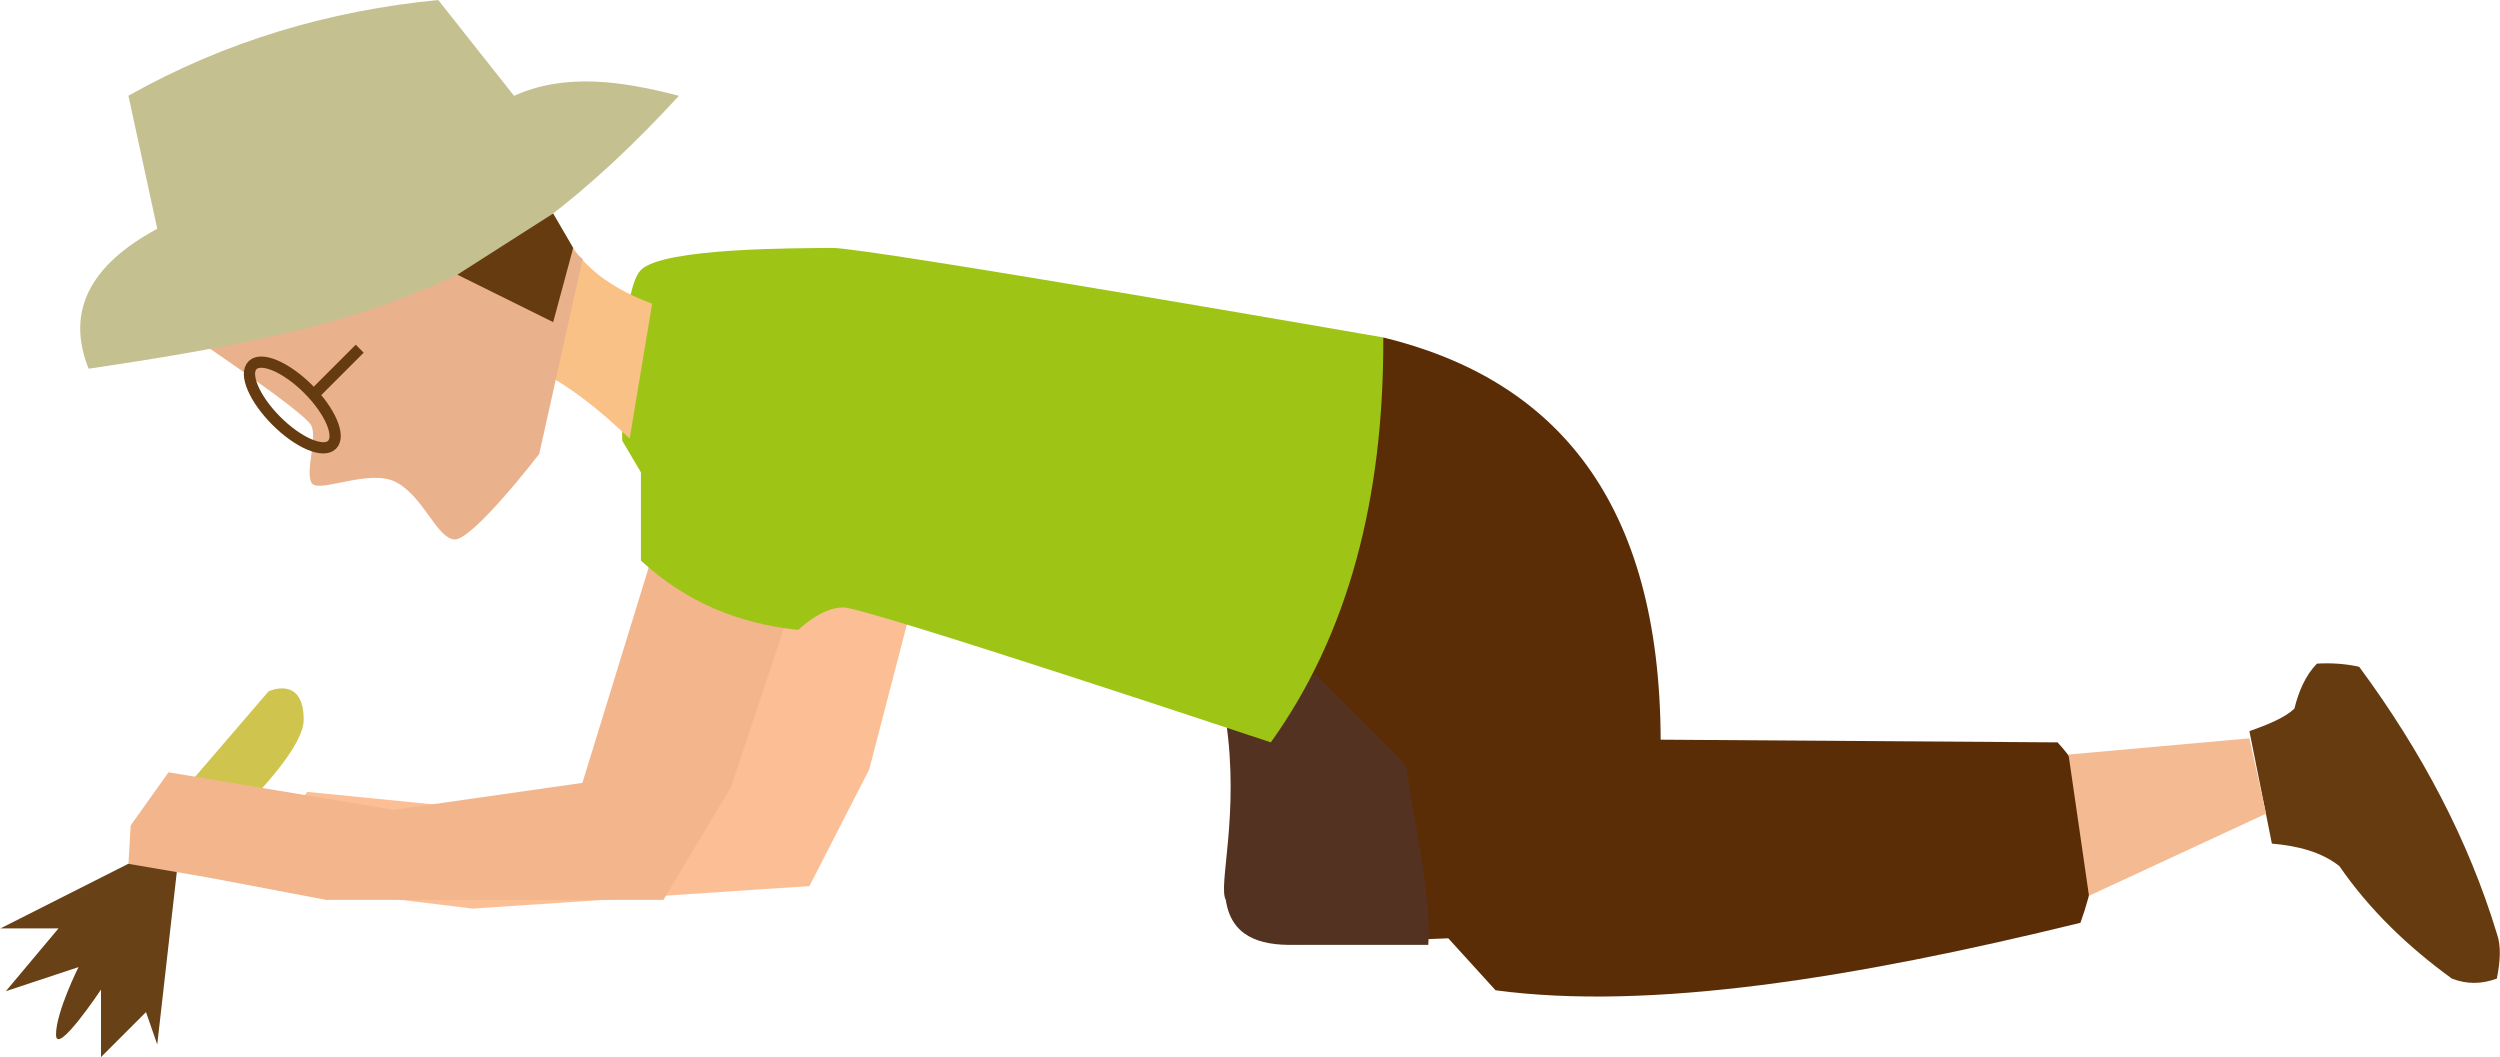 <?xml version="1.0" encoding="UTF-8"?>
<svg id="Layer_2" data-name="Layer 2" xmlns="http://www.w3.org/2000/svg" viewBox="0 0 111.13 47">
  <defs>
    <style>
      .cls-1 {
        fill: #5b2d07;
      }

      .cls-1, .cls-2, .cls-3, .cls-4, .cls-5, .cls-6, .cls-7, .cls-8, .cls-9, .cls-10, .cls-11, .cls-12 {
        stroke-width: 0px;
      }

      .cls-2 {
        fill: #684116;
      }

      .cls-3 {
        fill: #eab28c;
      }

      .cls-4 {
        fill: #c4c090;
      }

      .cls-5 {
        fill: #cec44e;
      }

      .cls-13 {
        fill: none;
        stroke: #663b10;
        stroke-miterlimit: 10;
        stroke-width: .5px;
      }

      .cls-6 {
        fill: #543222;
      }

      .cls-7 {
        fill: #f4ba92;
      }

      .cls-8 {
        fill: #9ec416;
      }

      .cls-9 {
        fill: #fcbf95;
      }

      .cls-10 {
        fill: #f9c185;
      }

      .cls-11 {
        fill: #663b10;
      }

      .cls-12 {
        fill: #f2b58c;
      }
    </style>
  </defs>
  <g id="Layer_1-2" data-name="Layer 1">
    <g id="typ">
      <g id="pinsel">
        <path class="cls-5" d="m6.73,36.79l5.21-6.06s1.56-.73,1.56,1.27-6,7-6,7l-.77-2.21Z"/>
        <path class="cls-2" d="m0,41.28l6.49-3.28,1.38.67-.88,7.76-.5-1.44-2,2v-3s-2,3-2,2,1-3,1-3l-3.23,1.07,2.34-2.79H0Z"/>
      </g>
      <polygon class="cls-9" points="34.41 24.39 32.04 34.44 23.74 36.2 13.65 35.2 12.13 37.67 12.14 39.38 15.68 39.74 21.01 40.39 33.98 39.52 35.98 39.39 38.64 34.2 40.23 28.08 41.03 25.02 34.41 24.39"/>
      <polygon class="cls-12" points="28.93 24.92 25.89 34.8 17.49 36 7.49 34.33 5.81 36.69 5.71 38.4 9.22 39 14.49 40 27.49 40 29.49 40 32.49 35 34.49 29 35.49 26 28.93 24.92"/>
      <path class="cls-1" d="m91.49,33l-17.67-.12c-.04-10.57-4.62-16-12.33-17.88,0,0-3.5,16.5-4.5,17.5s0-1-1.5-.5c0,0-.02.01-.03.01.34.67.53,1.41.5,2.19-.03.92-.27,1.85-.24,2.77.02-.33.08-.2.19.39.11.6.18,1.19.21,1.8.03.59-.01.66-.14.21.04.23.07.47.1.71.58.39,1.08.9,1.46,1.56.06.1.1.22.15.33l6.69-.26,2.1,2.31c6.83.92,15.93-.53,26-3,1.08-3.01,1.08-5.76-1-8Z"/>
      <path class="cls-6" d="m58.49,30l4,4c.44,2.85,1.15,6.11,1,8h-5.94c-1.62.04-2.83-.41-3.06-2-.36-.6.63-3.8,0-8l2,1c.29-1.39.91-2.44,2-3Z"/>
      <path class="cls-8" d="m28.49,12c1-1,7-.96,8.5-.98s24.5,3.98,24.5,3.98c.03,7.2-1.58,13.23-5,18,0,0-18-6-19-6s-2,1-2,1c-2.65-.27-5-1.24-7-3.08v-3.92l-.83-1.41s-.17-6.59.83-7.59Z"/>
      <path class="cls-10" d="m28.99,13.5c-1.61-.6-2.8-1.42-3.51-2.48l-.16.58-.08.31-1.25,4.59c1.35.67,2.68,1.73,4,3l1-6Z"/>
      <path class="cls-3" d="m24.8,10.29c-.11-.17-.19-.34-.27-.51-.39-.73-.6-1.52-.6-2.36.06-.44.12-.89.18-1.33.03-.12.08-.21.12-.33l-1.53-.77-6.33,1.27s-3.8,1.27-3.8,2.53-5.07,2.53-5.07,2.53l1.27,3.8s4.8,3.22,5.07,3.8c.27.58-.27,1.99,0,2.53.27.54,2.6-.67,3.8,0,1.2.67,1.75,2.41,2.53,2.53.78.13,3.8-3.8,3.8-3.8l1.93-8.67c-.44-.33-.82-.73-1.09-1.24Z"/>
      <path class="cls-4" d="m5.71,4.26l1.28,5.91c-2.99,1.61-4.07,3.67-3.05,6.22,5.63-.83,10.89-1.8,14.55-3.39,3.87-1.41,7.77-4.48,11.69-8.74-2.56-.67-5.07-1.02-7.33,0l-3.37-4.26c-4.8.47-9.41,1.8-13.78,4.26Z"/>
      <g>
        <ellipse class="cls-13" cx="12.99" cy="18" rx="1" ry="2.5" transform="translate(-8.92 14.46) rotate(-45)"/>
        <line class="cls-13" x1="15.99" y1="15.5" x2="13.99" y2="17.5"/>
      </g>
      <polygon class="cls-11" points="20.33 12.21 24.59 14.32 25.48 11.02 24.59 9.49 20.33 12.21"/>
      <path class="cls-11" d="m99.99,32.5l1,5c1.16.1,2.2.37,3,1,1.33,1.93,3.03,3.57,5,5,.69.27,1.35.24,2,0,.15-.75.2-1.45,0-2-1.25-4.12-3.32-8.07-6.12-11.86-.59-.13-1.21-.18-1.88-.14-.52.54-.81,1.24-1,2-.42.4-1.17.71-2,1Z"/>
      <polygon class="cls-7" points="91.95 33.54 99.99 32.82 100.73 36.17 92.86 39.82 91.95 33.54"/>
    </g>
  </g>
</svg>